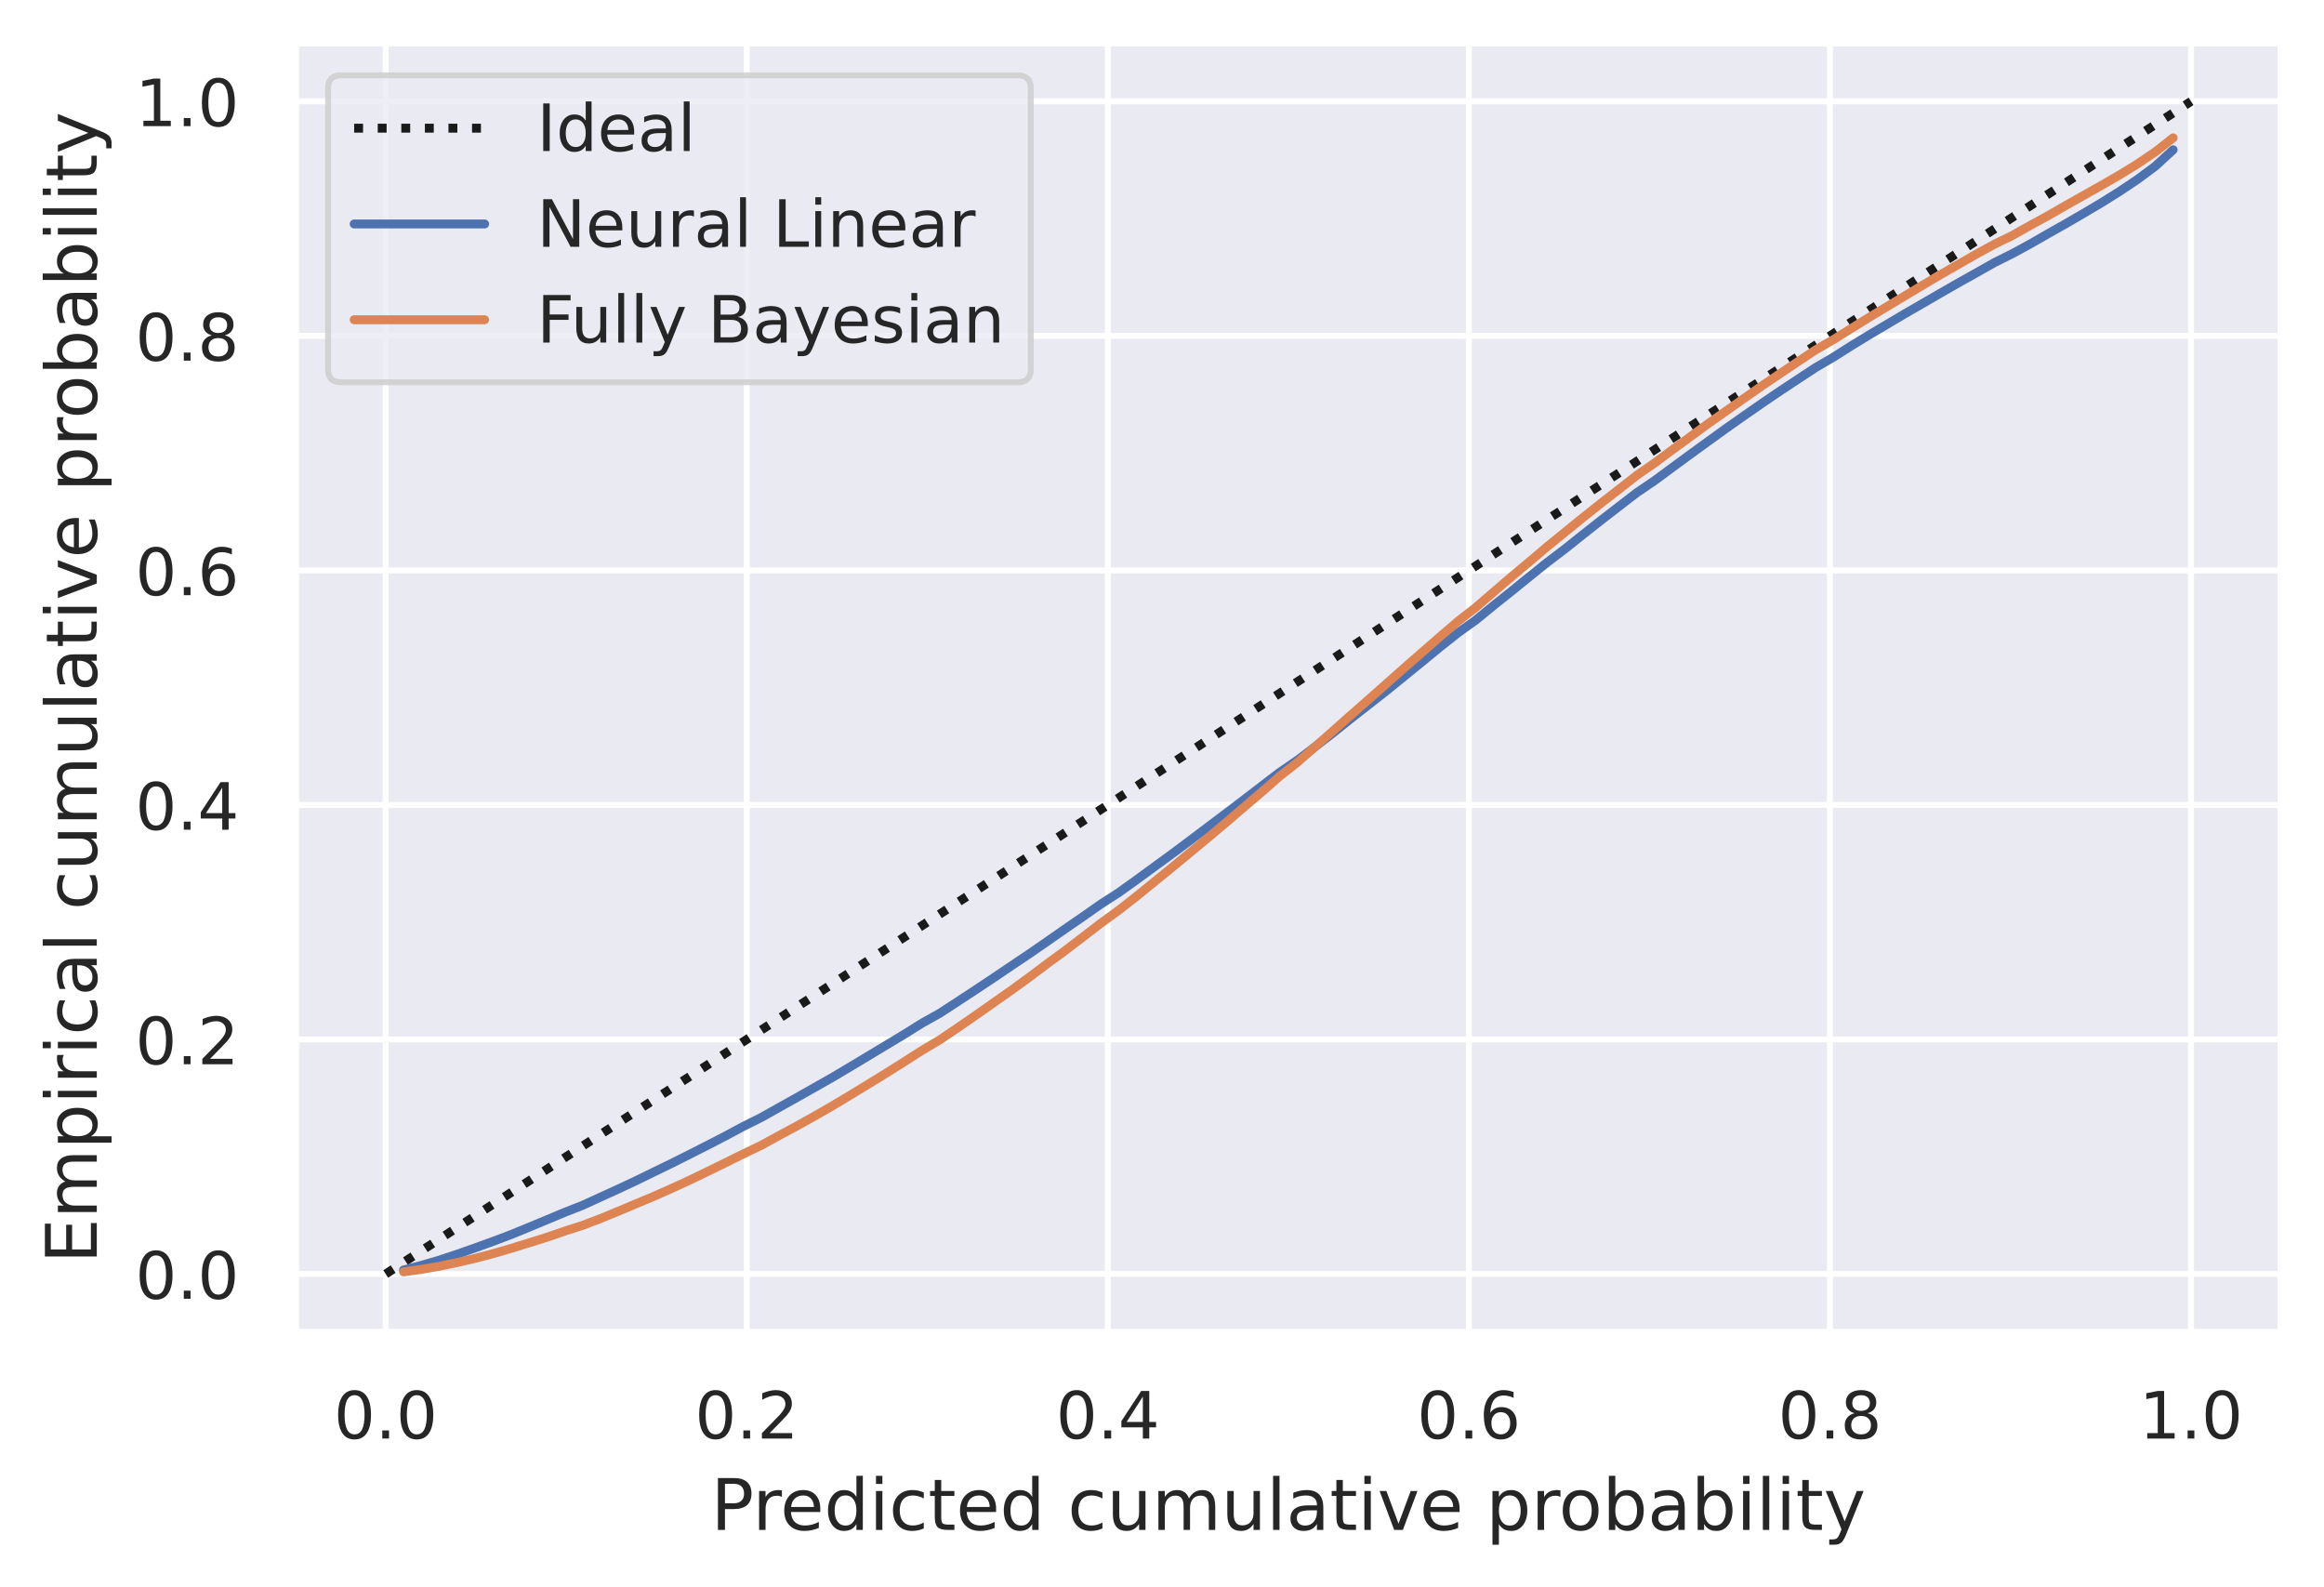 <svg height="267.6pt" version="1.1" viewBox="0 0 391.807 267.6" width="391.807pt" xmlns="http://www.w3.org/2000/svg" xmlns:xlink="http://www.w3.org/1999/xlink">
 <defs>
  <style type="text/css">
*{stroke-linecap:butt;stroke-linejoin:round;}
  </style>
 </defs>
 <g id="figure_1">
  <g id="patch_1">
   <path d="M 0 267.6 
L 391.807 267.6 
L 391.807 0 
L 0 0 
z
" style="fill:#ffffff;"></path>
  </g>
  <g id="axes_1">
   <g id="patch_2">
    <path d="M 49.807 224.64 
L 384.607 224.64 
L 384.607 7.2 
L 49.807 7.2 
z
" style="fill:#eaeaf2;"></path>
   </g>
   <g id="matplotlib.axis_1">
    <g id="xtick_1">
     <g id="line2d_1">
      <path clip-path="url(#p6926be9061)" d="M 65.025 224.64 
L 65.025 7.2 
" style="fill:none;stroke:#ffffff;stroke-linecap:round;"></path>
     </g>
     <g id="text_1">
      <!-- 0.0 -->
      <defs>
       <path d="M 31.781 66.406 
Q 24.172 66.406 20.328 58.906 
Q 16.5 51.422 16.5 36.375 
Q 16.5 21.391 20.328 13.891 
Q 24.172 6.391 31.781 6.391 
Q 39.453 6.391 43.281 13.891 
Q 47.125 21.391 47.125 36.375 
Q 47.125 51.422 43.281 58.906 
Q 39.453 66.406 31.781 66.406 
z
M 31.781 74.219 
Q 44.047 74.219 50.516 64.516 
Q 56.984 54.828 56.984 36.375 
Q 56.984 17.969 50.516 8.266 
Q 44.047 -1.422 31.781 -1.422 
Q 19.531 -1.422 13.062 8.266 
Q 6.594 17.969 6.594 36.375 
Q 6.594 54.828 13.062 64.516 
Q 19.531 74.219 31.781 74.219 
z
" id="DejaVuSans-48"></path>
       <path d="M 10.688 12.406 
L 21 12.406 
L 21 0 
L 10.688 0 
z
" id="DejaVuSans-46"></path>
      </defs>
      <g style="fill:#262626;" transform="translate(56.279 242.498)scale(0.11 -0.11)">
       <use xlink:href="#DejaVuSans-48"></use>
       <use x="63.623" xlink:href="#DejaVuSans-46"></use>
       <use x="95.41" xlink:href="#DejaVuSans-48"></use>
      </g>
     </g>
    </g>
    <g id="xtick_2">
     <g id="line2d_2">
      <path clip-path="url(#p6926be9061)" d="M 125.898 224.64 
L 125.898 7.2 
" style="fill:none;stroke:#ffffff;stroke-linecap:round;"></path>
     </g>
     <g id="text_2">
      <!-- 0.2 -->
      <defs>
       <path d="M 19.188 8.297 
L 53.609 8.297 
L 53.609 0 
L 7.328 0 
L 7.328 8.297 
Q 12.938 14.109 22.625 23.891 
Q 32.328 33.688 34.812 36.531 
Q 39.547 41.844 41.422 45.531 
Q 43.312 49.219 43.312 52.781 
Q 43.312 58.594 39.234 62.25 
Q 35.156 65.922 28.609 65.922 
Q 23.969 65.922 18.812 64.312 
Q 13.672 62.703 7.812 59.422 
L 7.812 69.391 
Q 13.766 71.781 18.938 73 
Q 24.125 74.219 28.422 74.219 
Q 39.75 74.219 46.484 68.547 
Q 53.219 62.891 53.219 53.422 
Q 53.219 48.922 51.531 44.891 
Q 49.859 40.875 45.406 35.406 
Q 44.188 33.984 37.641 27.219 
Q 31.109 20.453 19.188 8.297 
z
" id="DejaVuSans-50"></path>
      </defs>
      <g style="fill:#262626;" transform="translate(117.151 242.498)scale(0.11 -0.11)">
       <use xlink:href="#DejaVuSans-48"></use>
       <use x="63.623" xlink:href="#DejaVuSans-46"></use>
       <use x="95.41" xlink:href="#DejaVuSans-50"></use>
      </g>
     </g>
    </g>
    <g id="xtick_3">
     <g id="line2d_3">
      <path clip-path="url(#p6926be9061)" d="M 186.771 224.64 
L 186.771 7.2 
" style="fill:none;stroke:#ffffff;stroke-linecap:round;"></path>
     </g>
     <g id="text_3">
      <!-- 0.4 -->
      <defs>
       <path d="M 37.797 64.312 
L 12.891 25.391 
L 37.797 25.391 
z
M 35.203 72.906 
L 47.609 72.906 
L 47.609 25.391 
L 58.016 25.391 
L 58.016 17.188 
L 47.609 17.188 
L 47.609 0 
L 37.797 0 
L 37.797 17.188 
L 4.891 17.188 
L 4.891 26.703 
z
" id="DejaVuSans-52"></path>
      </defs>
      <g style="fill:#262626;" transform="translate(178.024 242.498)scale(0.11 -0.11)">
       <use xlink:href="#DejaVuSans-48"></use>
       <use x="63.623" xlink:href="#DejaVuSans-46"></use>
       <use x="95.41" xlink:href="#DejaVuSans-52"></use>
      </g>
     </g>
    </g>
    <g id="xtick_4">
     <g id="line2d_4">
      <path clip-path="url(#p6926be9061)" d="M 247.644 224.64 
L 247.644 7.2 
" style="fill:none;stroke:#ffffff;stroke-linecap:round;"></path>
     </g>
     <g id="text_4">
      <!-- 0.6 -->
      <defs>
       <path d="M 33.016 40.375 
Q 26.375 40.375 22.484 35.828 
Q 18.609 31.297 18.609 23.391 
Q 18.609 15.531 22.484 10.953 
Q 26.375 6.391 33.016 6.391 
Q 39.656 6.391 43.531 10.953 
Q 47.406 15.531 47.406 23.391 
Q 47.406 31.297 43.531 35.828 
Q 39.656 40.375 33.016 40.375 
z
M 52.594 71.297 
L 52.594 62.312 
Q 48.875 64.062 45.094 64.984 
Q 41.312 65.922 37.594 65.922 
Q 27.828 65.922 22.672 59.328 
Q 17.531 52.734 16.797 39.406 
Q 19.672 43.656 24.016 45.922 
Q 28.375 48.188 33.594 48.188 
Q 44.578 48.188 50.953 41.516 
Q 57.328 34.859 57.328 23.391 
Q 57.328 12.156 50.688 5.359 
Q 44.047 -1.422 33.016 -1.422 
Q 20.359 -1.422 13.672 8.266 
Q 6.984 17.969 6.984 36.375 
Q 6.984 53.656 15.188 63.938 
Q 23.391 74.219 37.203 74.219 
Q 40.922 74.219 44.703 73.484 
Q 48.484 72.75 52.594 71.297 
z
" id="DejaVuSans-54"></path>
      </defs>
      <g style="fill:#262626;" transform="translate(238.897 242.498)scale(0.11 -0.11)">
       <use xlink:href="#DejaVuSans-48"></use>
       <use x="63.623" xlink:href="#DejaVuSans-46"></use>
       <use x="95.41" xlink:href="#DejaVuSans-54"></use>
      </g>
     </g>
    </g>
    <g id="xtick_5">
     <g id="line2d_5">
      <path clip-path="url(#p6926be9061)" d="M 308.516 224.64 
L 308.516 7.2 
" style="fill:none;stroke:#ffffff;stroke-linecap:round;"></path>
     </g>
     <g id="text_5">
      <!-- 0.8 -->
      <defs>
       <path d="M 31.781 34.625 
Q 24.75 34.625 20.719 30.859 
Q 16.703 27.094 16.703 20.516 
Q 16.703 13.922 20.719 10.156 
Q 24.75 6.391 31.781 6.391 
Q 38.812 6.391 42.859 10.172 
Q 46.922 13.969 46.922 20.516 
Q 46.922 27.094 42.891 30.859 
Q 38.875 34.625 31.781 34.625 
z
M 21.922 38.812 
Q 15.578 40.375 12.031 44.719 
Q 8.5 49.078 8.5 55.328 
Q 8.5 64.062 14.719 69.141 
Q 20.953 74.219 31.781 74.219 
Q 42.672 74.219 48.875 69.141 
Q 55.078 64.062 55.078 55.328 
Q 55.078 49.078 51.531 44.719 
Q 48 40.375 41.703 38.812 
Q 48.828 37.156 52.797 32.312 
Q 56.781 27.484 56.781 20.516 
Q 56.781 9.906 50.312 4.234 
Q 43.844 -1.422 31.781 -1.422 
Q 19.734 -1.422 13.25 4.234 
Q 6.781 9.906 6.781 20.516 
Q 6.781 27.484 10.781 32.312 
Q 14.797 37.156 21.922 38.812 
z
M 18.312 54.391 
Q 18.312 48.734 21.844 45.562 
Q 25.391 42.391 31.781 42.391 
Q 38.141 42.391 41.719 45.562 
Q 45.312 48.734 45.312 54.391 
Q 45.312 60.062 41.719 63.234 
Q 38.141 66.406 31.781 66.406 
Q 25.391 66.406 21.844 63.234 
Q 18.312 60.062 18.312 54.391 
z
" id="DejaVuSans-56"></path>
      </defs>
      <g style="fill:#262626;" transform="translate(299.77 242.498)scale(0.11 -0.11)">
       <use xlink:href="#DejaVuSans-48"></use>
       <use x="63.623" xlink:href="#DejaVuSans-46"></use>
       <use x="95.41" xlink:href="#DejaVuSans-56"></use>
      </g>
     </g>
    </g>
    <g id="xtick_6">
     <g id="line2d_6">
      <path clip-path="url(#p6926be9061)" d="M 369.389 224.64 
L 369.389 7.2 
" style="fill:none;stroke:#ffffff;stroke-linecap:round;"></path>
     </g>
     <g id="text_6">
      <!-- 1.0 -->
      <defs>
       <path d="M 12.406 8.297 
L 28.516 8.297 
L 28.516 63.922 
L 10.984 60.406 
L 10.984 69.391 
L 28.422 72.906 
L 38.281 72.906 
L 38.281 8.297 
L 54.391 8.297 
L 54.391 0 
L 12.406 0 
z
" id="DejaVuSans-49"></path>
      </defs>
      <g style="fill:#262626;" transform="translate(360.642 242.498)scale(0.11 -0.11)">
       <use xlink:href="#DejaVuSans-49"></use>
       <use x="63.623" xlink:href="#DejaVuSans-46"></use>
       <use x="95.41" xlink:href="#DejaVuSans-48"></use>
      </g>
     </g>
    </g>
    <g id="text_7">
     <!-- Predicted cumulative probability -->
     <defs>
      <path d="M 19.672 64.797 
L 19.672 37.406 
L 32.078 37.406 
Q 38.969 37.406 42.719 40.969 
Q 46.484 44.531 46.484 51.125 
Q 46.484 57.672 42.719 61.234 
Q 38.969 64.797 32.078 64.797 
z
M 9.812 72.906 
L 32.078 72.906 
Q 44.344 72.906 50.609 67.359 
Q 56.891 61.812 56.891 51.125 
Q 56.891 40.328 50.609 34.812 
Q 44.344 29.297 32.078 29.297 
L 19.672 29.297 
L 19.672 0 
L 9.812 0 
z
" id="DejaVuSans-80"></path>
      <path d="M 41.109 46.297 
Q 39.594 47.172 37.812 47.578 
Q 36.031 48 33.891 48 
Q 26.266 48 22.188 43.047 
Q 18.109 38.094 18.109 28.812 
L 18.109 0 
L 9.078 0 
L 9.078 54.688 
L 18.109 54.688 
L 18.109 46.188 
Q 20.953 51.172 25.484 53.578 
Q 30.031 56 36.531 56 
Q 37.453 56 38.578 55.875 
Q 39.703 55.766 41.062 55.516 
z
" id="DejaVuSans-114"></path>
      <path d="M 56.203 29.594 
L 56.203 25.203 
L 14.891 25.203 
Q 15.484 15.922 20.484 11.062 
Q 25.484 6.203 34.422 6.203 
Q 39.594 6.203 44.453 7.469 
Q 49.312 8.734 54.109 11.281 
L 54.109 2.781 
Q 49.266 0.734 44.188 -0.344 
Q 39.109 -1.422 33.891 -1.422 
Q 20.797 -1.422 13.156 6.188 
Q 5.516 13.812 5.516 26.812 
Q 5.516 40.234 12.766 48.109 
Q 20.016 56 32.328 56 
Q 43.359 56 49.781 48.891 
Q 56.203 41.797 56.203 29.594 
z
M 47.219 32.234 
Q 47.125 39.594 43.094 43.984 
Q 39.062 48.391 32.422 48.391 
Q 24.906 48.391 20.391 44.141 
Q 15.875 39.891 15.188 32.172 
z
" id="DejaVuSans-101"></path>
      <path d="M 45.406 46.391 
L 45.406 75.984 
L 54.391 75.984 
L 54.391 0 
L 45.406 0 
L 45.406 8.203 
Q 42.578 3.328 38.25 0.953 
Q 33.938 -1.422 27.875 -1.422 
Q 17.969 -1.422 11.734 6.484 
Q 5.516 14.406 5.516 27.297 
Q 5.516 40.188 11.734 48.094 
Q 17.969 56 27.875 56 
Q 33.938 56 38.25 53.625 
Q 42.578 51.266 45.406 46.391 
z
M 14.797 27.297 
Q 14.797 17.391 18.875 11.75 
Q 22.953 6.109 30.078 6.109 
Q 37.203 6.109 41.297 11.75 
Q 45.406 17.391 45.406 27.297 
Q 45.406 37.203 41.297 42.844 
Q 37.203 48.484 30.078 48.484 
Q 22.953 48.484 18.875 42.844 
Q 14.797 37.203 14.797 27.297 
z
" id="DejaVuSans-100"></path>
      <path d="M 9.422 54.688 
L 18.406 54.688 
L 18.406 0 
L 9.422 0 
z
M 9.422 75.984 
L 18.406 75.984 
L 18.406 64.594 
L 9.422 64.594 
z
" id="DejaVuSans-105"></path>
      <path d="M 48.781 52.594 
L 48.781 44.188 
Q 44.969 46.297 41.141 47.344 
Q 37.312 48.391 33.406 48.391 
Q 24.656 48.391 19.812 42.844 
Q 14.984 37.312 14.984 27.297 
Q 14.984 17.281 19.812 11.734 
Q 24.656 6.203 33.406 6.203 
Q 37.312 6.203 41.141 7.25 
Q 44.969 8.297 48.781 10.406 
L 48.781 2.094 
Q 45.016 0.344 40.984 -0.531 
Q 36.969 -1.422 32.422 -1.422 
Q 20.062 -1.422 12.781 6.344 
Q 5.516 14.109 5.516 27.297 
Q 5.516 40.672 12.859 48.328 
Q 20.219 56 33.016 56 
Q 37.156 56 41.109 55.141 
Q 45.062 54.297 48.781 52.594 
z
" id="DejaVuSans-99"></path>
      <path d="M 18.312 70.219 
L 18.312 54.688 
L 36.812 54.688 
L 36.812 47.703 
L 18.312 47.703 
L 18.312 18.016 
Q 18.312 11.328 20.141 9.422 
Q 21.969 7.516 27.594 7.516 
L 36.812 7.516 
L 36.812 0 
L 27.594 0 
Q 17.188 0 13.234 3.875 
Q 9.281 7.766 9.281 18.016 
L 9.281 47.703 
L 2.688 47.703 
L 2.688 54.688 
L 9.281 54.688 
L 9.281 70.219 
z
" id="DejaVuSans-116"></path>
      <path id="DejaVuSans-32"></path>
      <path d="M 8.5 21.578 
L 8.5 54.688 
L 17.484 54.688 
L 17.484 21.922 
Q 17.484 14.156 20.5 10.266 
Q 23.531 6.391 29.594 6.391 
Q 36.859 6.391 41.078 11.031 
Q 45.312 15.672 45.312 23.688 
L 45.312 54.688 
L 54.297 54.688 
L 54.297 0 
L 45.312 0 
L 45.312 8.406 
Q 42.047 3.422 37.719 1 
Q 33.406 -1.422 27.688 -1.422 
Q 18.266 -1.422 13.375 4.438 
Q 8.5 10.297 8.5 21.578 
z
M 31.109 56 
z
" id="DejaVuSans-117"></path>
      <path d="M 52 44.188 
Q 55.375 50.25 60.062 53.125 
Q 64.75 56 71.094 56 
Q 79.641 56 84.281 50.016 
Q 88.922 44.047 88.922 33.016 
L 88.922 0 
L 79.891 0 
L 79.891 32.719 
Q 79.891 40.578 77.094 44.375 
Q 74.312 48.188 68.609 48.188 
Q 61.625 48.188 57.562 43.547 
Q 53.516 38.922 53.516 30.906 
L 53.516 0 
L 44.484 0 
L 44.484 32.719 
Q 44.484 40.625 41.703 44.406 
Q 38.922 48.188 33.109 48.188 
Q 26.219 48.188 22.156 43.531 
Q 18.109 38.875 18.109 30.906 
L 18.109 0 
L 9.078 0 
L 9.078 54.688 
L 18.109 54.688 
L 18.109 46.188 
Q 21.188 51.219 25.484 53.609 
Q 29.781 56 35.688 56 
Q 41.656 56 45.828 52.969 
Q 50 49.953 52 44.188 
z
" id="DejaVuSans-109"></path>
      <path d="M 9.422 75.984 
L 18.406 75.984 
L 18.406 0 
L 9.422 0 
z
" id="DejaVuSans-108"></path>
      <path d="M 34.281 27.484 
Q 23.391 27.484 19.188 25 
Q 14.984 22.516 14.984 16.5 
Q 14.984 11.719 18.141 8.906 
Q 21.297 6.109 26.703 6.109 
Q 34.188 6.109 38.703 11.406 
Q 43.219 16.703 43.219 25.484 
L 43.219 27.484 
z
M 52.203 31.203 
L 52.203 0 
L 43.219 0 
L 43.219 8.297 
Q 40.141 3.328 35.547 0.953 
Q 30.953 -1.422 24.312 -1.422 
Q 15.922 -1.422 10.953 3.297 
Q 6 8.016 6 15.922 
Q 6 25.141 12.172 29.828 
Q 18.359 34.516 30.609 34.516 
L 43.219 34.516 
L 43.219 35.406 
Q 43.219 41.609 39.141 45 
Q 35.062 48.391 27.688 48.391 
Q 23 48.391 18.547 47.266 
Q 14.109 46.141 10.016 43.891 
L 10.016 52.203 
Q 14.938 54.109 19.578 55.047 
Q 24.219 56 28.609 56 
Q 40.484 56 46.344 49.844 
Q 52.203 43.703 52.203 31.203 
z
" id="DejaVuSans-97"></path>
      <path d="M 2.984 54.688 
L 12.5 54.688 
L 29.594 8.797 
L 46.688 54.688 
L 56.203 54.688 
L 35.688 0 
L 23.484 0 
z
" id="DejaVuSans-118"></path>
      <path d="M 18.109 8.203 
L 18.109 -20.797 
L 9.078 -20.797 
L 9.078 54.688 
L 18.109 54.688 
L 18.109 46.391 
Q 20.953 51.266 25.266 53.625 
Q 29.594 56 35.594 56 
Q 45.562 56 51.781 48.094 
Q 58.016 40.188 58.016 27.297 
Q 58.016 14.406 51.781 6.484 
Q 45.562 -1.422 35.594 -1.422 
Q 29.594 -1.422 25.266 0.953 
Q 20.953 3.328 18.109 8.203 
z
M 48.688 27.297 
Q 48.688 37.203 44.609 42.844 
Q 40.531 48.484 33.406 48.484 
Q 26.266 48.484 22.188 42.844 
Q 18.109 37.203 18.109 27.297 
Q 18.109 17.391 22.188 11.75 
Q 26.266 6.109 33.406 6.109 
Q 40.531 6.109 44.609 11.75 
Q 48.688 17.391 48.688 27.297 
z
" id="DejaVuSans-112"></path>
      <path d="M 30.609 48.391 
Q 23.391 48.391 19.188 42.75 
Q 14.984 37.109 14.984 27.297 
Q 14.984 17.484 19.156 11.844 
Q 23.344 6.203 30.609 6.203 
Q 37.797 6.203 41.984 11.859 
Q 46.188 17.531 46.188 27.297 
Q 46.188 37.016 41.984 42.703 
Q 37.797 48.391 30.609 48.391 
z
M 30.609 56 
Q 42.328 56 49.016 48.375 
Q 55.719 40.766 55.719 27.297 
Q 55.719 13.875 49.016 6.219 
Q 42.328 -1.422 30.609 -1.422 
Q 18.844 -1.422 12.172 6.219 
Q 5.516 13.875 5.516 27.297 
Q 5.516 40.766 12.172 48.375 
Q 18.844 56 30.609 56 
z
" id="DejaVuSans-111"></path>
      <path d="M 48.688 27.297 
Q 48.688 37.203 44.609 42.844 
Q 40.531 48.484 33.406 48.484 
Q 26.266 48.484 22.188 42.844 
Q 18.109 37.203 18.109 27.297 
Q 18.109 17.391 22.188 11.75 
Q 26.266 6.109 33.406 6.109 
Q 40.531 6.109 44.609 11.75 
Q 48.688 17.391 48.688 27.297 
z
M 18.109 46.391 
Q 20.953 51.266 25.266 53.625 
Q 29.594 56 35.594 56 
Q 45.562 56 51.781 48.094 
Q 58.016 40.188 58.016 27.297 
Q 58.016 14.406 51.781 6.484 
Q 45.562 -1.422 35.594 -1.422 
Q 29.594 -1.422 25.266 0.953 
Q 20.953 3.328 18.109 8.203 
L 18.109 0 
L 9.078 0 
L 9.078 75.984 
L 18.109 75.984 
z
" id="DejaVuSans-98"></path>
      <path d="M 32.172 -5.078 
Q 28.375 -14.844 24.75 -17.812 
Q 21.141 -20.797 15.094 -20.797 
L 7.906 -20.797 
L 7.906 -13.281 
L 13.188 -13.281 
Q 16.891 -13.281 18.938 -11.516 
Q 21 -9.766 23.484 -3.219 
L 25.094 0.875 
L 2.984 54.688 
L 12.5 54.688 
L 29.594 11.922 
L 46.688 54.688 
L 56.203 54.688 
z
" id="DejaVuSans-121"></path>
     </defs>
     <g style="fill:#262626;" transform="translate(119.864 257.904)scale(0.12 -0.12)">
      <use xlink:href="#DejaVuSans-80"></use>
      <use x="58.553" xlink:href="#DejaVuSans-114"></use>
      <use x="97.416" xlink:href="#DejaVuSans-101"></use>
      <use x="158.939" xlink:href="#DejaVuSans-100"></use>
      <use x="222.416" xlink:href="#DejaVuSans-105"></use>
      <use x="250.199" xlink:href="#DejaVuSans-99"></use>
      <use x="305.18" xlink:href="#DejaVuSans-116"></use>
      <use x="344.389" xlink:href="#DejaVuSans-101"></use>
      <use x="405.912" xlink:href="#DejaVuSans-100"></use>
      <use x="469.389" xlink:href="#DejaVuSans-32"></use>
      <use x="501.176" xlink:href="#DejaVuSans-99"></use>
      <use x="556.156" xlink:href="#DejaVuSans-117"></use>
      <use x="619.535" xlink:href="#DejaVuSans-109"></use>
      <use x="716.947" xlink:href="#DejaVuSans-117"></use>
      <use x="780.326" xlink:href="#DejaVuSans-108"></use>
      <use x="808.109" xlink:href="#DejaVuSans-97"></use>
      <use x="869.389" xlink:href="#DejaVuSans-116"></use>
      <use x="908.598" xlink:href="#DejaVuSans-105"></use>
      <use x="936.381" xlink:href="#DejaVuSans-118"></use>
      <use x="995.561" xlink:href="#DejaVuSans-101"></use>
      <use x="1057.084" xlink:href="#DejaVuSans-32"></use>
      <use x="1088.871" xlink:href="#DejaVuSans-112"></use>
      <use x="1152.348" xlink:href="#DejaVuSans-114"></use>
      <use x="1191.211" xlink:href="#DejaVuSans-111"></use>
      <use x="1252.393" xlink:href="#DejaVuSans-98"></use>
      <use x="1315.869" xlink:href="#DejaVuSans-97"></use>
      <use x="1377.148" xlink:href="#DejaVuSans-98"></use>
      <use x="1440.625" xlink:href="#DejaVuSans-105"></use>
      <use x="1468.408" xlink:href="#DejaVuSans-108"></use>
      <use x="1496.191" xlink:href="#DejaVuSans-105"></use>
      <use x="1523.975" xlink:href="#DejaVuSans-116"></use>
      <use x="1563.184" xlink:href="#DejaVuSans-121"></use>
     </g>
    </g>
   </g>
   <g id="matplotlib.axis_2">
    <g id="ytick_1">
     <g id="line2d_7">
      <path clip-path="url(#p6926be9061)" d="M 49.807 214.756 
L 384.607 214.756 
" style="fill:none;stroke:#ffffff;stroke-linecap:round;"></path>
     </g>
     <g id="text_8">
      <!-- 0.0 -->
      <g style="fill:#262626;" transform="translate(22.814 218.936)scale(0.11 -0.11)">
       <use xlink:href="#DejaVuSans-48"></use>
       <use x="63.623" xlink:href="#DejaVuSans-46"></use>
       <use x="95.41" xlink:href="#DejaVuSans-48"></use>
      </g>
     </g>
    </g>
    <g id="ytick_2">
     <g id="line2d_8">
      <path clip-path="url(#p6926be9061)" d="M 49.807 175.222 
L 384.607 175.222 
" style="fill:none;stroke:#ffffff;stroke-linecap:round;"></path>
     </g>
     <g id="text_9">
      <!-- 0.2 -->
      <g style="fill:#262626;" transform="translate(22.814 179.401)scale(0.11 -0.11)">
       <use xlink:href="#DejaVuSans-48"></use>
       <use x="63.623" xlink:href="#DejaVuSans-46"></use>
       <use x="95.41" xlink:href="#DejaVuSans-50"></use>
      </g>
     </g>
    </g>
    <g id="ytick_3">
     <g id="line2d_9">
      <path clip-path="url(#p6926be9061)" d="M 49.807 135.687 
L 384.607 135.687 
" style="fill:none;stroke:#ffffff;stroke-linecap:round;"></path>
     </g>
     <g id="text_10">
      <!-- 0.4 -->
      <g style="fill:#262626;" transform="translate(22.814 139.866)scale(0.11 -0.11)">
       <use xlink:href="#DejaVuSans-48"></use>
       <use x="63.623" xlink:href="#DejaVuSans-46"></use>
       <use x="95.41" xlink:href="#DejaVuSans-52"></use>
      </g>
     </g>
    </g>
    <g id="ytick_4">
     <g id="line2d_10">
      <path clip-path="url(#p6926be9061)" d="M 49.807 96.153 
L 384.607 96.153 
" style="fill:none;stroke:#ffffff;stroke-linecap:round;"></path>
     </g>
     <g id="text_11">
      <!-- 0.6 -->
      <g style="fill:#262626;" transform="translate(22.814 100.332)scale(0.11 -0.11)">
       <use xlink:href="#DejaVuSans-48"></use>
       <use x="63.623" xlink:href="#DejaVuSans-46"></use>
       <use x="95.41" xlink:href="#DejaVuSans-54"></use>
      </g>
     </g>
    </g>
    <g id="ytick_5">
     <g id="line2d_11">
      <path clip-path="url(#p6926be9061)" d="M 49.807 56.618 
L 384.607 56.618 
" style="fill:none;stroke:#ffffff;stroke-linecap:round;"></path>
     </g>
     <g id="text_12">
      <!-- 0.8 -->
      <g style="fill:#262626;" transform="translate(22.814 60.797)scale(0.11 -0.11)">
       <use xlink:href="#DejaVuSans-48"></use>
       <use x="63.623" xlink:href="#DejaVuSans-46"></use>
       <use x="95.41" xlink:href="#DejaVuSans-56"></use>
      </g>
     </g>
    </g>
    <g id="ytick_6">
     <g id="line2d_12">
      <path clip-path="url(#p6926be9061)" d="M 49.807 17.084 
L 384.607 17.084 
" style="fill:none;stroke:#ffffff;stroke-linecap:round;"></path>
     </g>
     <g id="text_13">
      <!-- 1.0 -->
      <g style="fill:#262626;" transform="translate(22.814 21.263)scale(0.11 -0.11)">
       <use xlink:href="#DejaVuSans-49"></use>
       <use x="63.623" xlink:href="#DejaVuSans-46"></use>
       <use x="95.41" xlink:href="#DejaVuSans-48"></use>
      </g>
     </g>
    </g>
    <g id="text_14">
     <!-- Empirical cumulative probability -->
     <defs>
      <path d="M 9.812 72.906 
L 55.906 72.906 
L 55.906 64.594 
L 19.672 64.594 
L 19.672 43.016 
L 54.391 43.016 
L 54.391 34.719 
L 19.672 34.719 
L 19.672 8.297 
L 56.781 8.297 
L 56.781 0 
L 9.812 0 
z
" id="DejaVuSans-69"></path>
     </defs>
     <g style="fill:#262626;" transform="translate(16.318 212.987)rotate(-90)scale(0.12 -0.12)">
      <use xlink:href="#DejaVuSans-69"></use>
      <use x="63.184" xlink:href="#DejaVuSans-109"></use>
      <use x="160.596" xlink:href="#DejaVuSans-112"></use>
      <use x="224.072" xlink:href="#DejaVuSans-105"></use>
      <use x="251.855" xlink:href="#DejaVuSans-114"></use>
      <use x="292.969" xlink:href="#DejaVuSans-105"></use>
      <use x="320.752" xlink:href="#DejaVuSans-99"></use>
      <use x="375.732" xlink:href="#DejaVuSans-97"></use>
      <use x="437.012" xlink:href="#DejaVuSans-108"></use>
      <use x="464.795" xlink:href="#DejaVuSans-32"></use>
      <use x="496.582" xlink:href="#DejaVuSans-99"></use>
      <use x="551.562" xlink:href="#DejaVuSans-117"></use>
      <use x="614.941" xlink:href="#DejaVuSans-109"></use>
      <use x="712.354" xlink:href="#DejaVuSans-117"></use>
      <use x="775.732" xlink:href="#DejaVuSans-108"></use>
      <use x="803.516" xlink:href="#DejaVuSans-97"></use>
      <use x="864.795" xlink:href="#DejaVuSans-116"></use>
      <use x="904.004" xlink:href="#DejaVuSans-105"></use>
      <use x="931.787" xlink:href="#DejaVuSans-118"></use>
      <use x="990.967" xlink:href="#DejaVuSans-101"></use>
      <use x="1052.49" xlink:href="#DejaVuSans-32"></use>
      <use x="1084.277" xlink:href="#DejaVuSans-112"></use>
      <use x="1147.754" xlink:href="#DejaVuSans-114"></use>
      <use x="1186.617" xlink:href="#DejaVuSans-111"></use>
      <use x="1247.799" xlink:href="#DejaVuSans-98"></use>
      <use x="1311.275" xlink:href="#DejaVuSans-97"></use>
      <use x="1372.555" xlink:href="#DejaVuSans-98"></use>
      <use x="1436.031" xlink:href="#DejaVuSans-105"></use>
      <use x="1463.814" xlink:href="#DejaVuSans-108"></use>
      <use x="1491.598" xlink:href="#DejaVuSans-105"></use>
      <use x="1519.381" xlink:href="#DejaVuSans-116"></use>
      <use x="1558.59" xlink:href="#DejaVuSans-121"></use>
     </g>
    </g>
   </g>
   <g id="line2d_13">
    <path clip-path="url(#p6926be9061)" d="M 65.025 214.756 
L 369.389 17.084 
" style="fill:none;stroke:#1a1a1a;stroke-dasharray:1.5,2.475;stroke-dashoffset:0;stroke-width:1.5;"></path>
   </g>
   <g id="line2d_14">
    <path clip-path="url(#p6926be9061)" d="M 68.039 214.087 
L 71.052 213.306 
L 74.066 212.421 
L 77.079 211.425 
L 80.093 210.36 
L 83.106 209.27 
L 86.12 208.132 
L 89.133 206.901 
L 92.147 205.647 
L 95.16 204.385 
L 98.174 203.206 
L 101.187 201.828 
L 104.201 200.452 
L 107.214 199.047 
L 110.228 197.569 
L 113.241 196.109 
L 116.255 194.597 
L 119.268 193.067 
L 122.282 191.514 
L 125.295 189.893 
L 128.309 188.396 
L 131.322 186.703 
L 134.336 185.02 
L 137.349 183.313 
L 140.363 181.604 
L 143.376 179.814 
L 146.39 178.003 
L 149.403 176.192 
L 152.417 174.375 
L 155.43 172.493 
L 158.444 170.8 
L 161.457 168.844 
L 164.471 166.861 
L 167.484 164.859 
L 170.498 162.823 
L 173.511 160.802 
L 176.525 158.721 
L 179.538 156.613 
L 182.552 154.544 
L 185.565 152.425 
L 188.579 150.487 
L 191.592 148.328 
L 194.606 146.125 
L 197.619 143.928 
L 200.633 141.676 
L 203.646 139.399 
L 206.66 137.136 
L 209.673 134.844 
L 212.687 132.532 
L 215.7 130.227 
L 218.714 128.163 
L 221.727 125.876 
L 224.741 123.552 
L 227.754 121.135 
L 230.768 118.78 
L 233.781 116.416 
L 236.795 113.969 
L 239.808 111.513 
L 242.822 109.042 
L 245.835 106.653 
L 248.849 104.496 
L 251.862 102.028 
L 254.876 99.626 
L 257.889 97.177 
L 260.903 94.763 
L 263.916 92.469 
L 266.93 90.069 
L 269.943 87.689 
L 272.957 85.361 
L 275.97 83.043 
L 278.984 80.999 
L 281.997 78.768 
L 285.011 76.558 
L 288.024 74.373 
L 291.038 72.195 
L 294.051 70.074 
L 297.065 67.979 
L 300.078 65.933 
L 303.092 63.939 
L 306.105 61.96 
L 309.119 60.198 
L 312.132 58.286 
L 315.146 56.445 
L 318.159 54.657 
L 321.173 52.874 
L 324.186 51.135 
L 327.2 49.387 
L 330.213 47.662 
L 333.227 45.975 
L 336.24 44.269 
L 339.254 42.766 
L 342.267 41.131 
L 345.281 39.402 
L 348.294 37.7 
L 351.308 35.945 
L 354.321 34.161 
L 357.335 32.273 
L 360.349 30.255 
L 363.362 28.019 
L 366.376 25.254 
" style="fill:none;stroke:#4c72b0;stroke-linecap:round;stroke-width:1.5;"></path>
   </g>
   <g id="line2d_15">
    <path clip-path="url(#p6926be9061)" d="M 68.039 214.4 
L 71.052 213.978 
L 74.066 213.458 
L 77.079 212.828 
L 80.093 212.133 
L 83.106 211.333 
L 86.12 210.463 
L 89.133 209.528 
L 92.147 208.586 
L 95.16 207.549 
L 98.174 206.579 
L 101.187 205.439 
L 104.201 204.2 
L 107.214 202.932 
L 110.228 201.674 
L 113.241 200.334 
L 116.255 198.952 
L 119.268 197.499 
L 122.282 196.023 
L 125.295 194.531 
L 128.309 193.086 
L 131.322 191.433 
L 134.336 189.816 
L 137.349 188.136 
L 140.363 186.402 
L 143.376 184.591 
L 146.39 182.76 
L 149.403 180.908 
L 152.417 179.006 
L 155.43 177.082 
L 158.444 175.289 
L 161.457 173.252 
L 164.471 171.176 
L 167.484 169.055 
L 170.498 166.933 
L 173.511 164.745 
L 176.525 162.477 
L 179.538 160.276 
L 182.552 157.97 
L 185.565 155.654 
L 188.579 153.465 
L 191.592 151.109 
L 194.606 148.659 
L 197.619 146.213 
L 200.633 143.716 
L 203.646 141.221 
L 206.66 138.693 
L 209.673 136.105 
L 212.687 133.537 
L 215.7 130.889 
L 218.714 128.521 
L 221.727 125.873 
L 224.741 123.216 
L 227.754 120.541 
L 230.768 117.896 
L 233.781 115.223 
L 236.795 112.555 
L 239.808 109.925 
L 242.822 107.292 
L 245.835 104.71 
L 248.849 102.36 
L 251.862 99.758 
L 254.876 97.175 
L 257.889 94.657 
L 260.903 92.101 
L 263.916 89.652 
L 266.93 87.206 
L 269.943 84.81 
L 272.957 82.474 
L 275.97 80.113 
L 278.984 78.028 
L 281.997 75.794 
L 285.011 73.593 
L 288.024 71.384 
L 291.038 69.265 
L 294.051 67.139 
L 297.065 65.037 
L 300.078 63 
L 303.092 60.977 
L 306.105 58.981 
L 309.119 57.24 
L 312.132 55.354 
L 315.146 53.489 
L 318.159 51.67 
L 321.173 49.861 
L 324.186 48.054 
L 327.2 46.268 
L 330.213 44.55 
L 333.227 42.818 
L 336.24 41.172 
L 339.254 39.7 
L 342.267 38.011 
L 345.281 36.361 
L 348.294 34.629 
L 351.308 32.928 
L 354.321 31.229 
L 357.335 29.491 
L 360.349 27.639 
L 363.362 25.608 
L 366.376 23.236 
" style="fill:none;stroke:#dd8452;stroke-linecap:round;stroke-width:1.5;"></path>
   </g>
   <g id="patch_3">
    <path d="M 49.807 224.64 
L 49.807 7.2 
" style="fill:none;stroke:#ffffff;stroke-linecap:square;stroke-linejoin:miter;stroke-width:1.25;"></path>
   </g>
   <g id="patch_4">
    <path d="M 384.607 224.64 
L 384.607 7.2 
" style="fill:none;stroke:#ffffff;stroke-linecap:square;stroke-linejoin:miter;stroke-width:1.25;"></path>
   </g>
   <g id="patch_5">
    <path d="M 49.807 224.64 
L 384.607 224.64 
" style="fill:none;stroke:#ffffff;stroke-linecap:square;stroke-linejoin:miter;stroke-width:1.25;"></path>
   </g>
   <g id="patch_6">
    <path d="M 49.807 7.2 
L 384.607 7.2 
" style="fill:none;stroke:#ffffff;stroke-linecap:square;stroke-linejoin:miter;stroke-width:1.25;"></path>
   </g>
   <g id="legend_1">
    <g id="patch_7">
     <path d="M 57.507 64.438 
L 171.584 64.438 
Q 173.784 64.438 173.784 62.238 
L 173.784 14.9 
Q 173.784 12.7 171.584 12.7 
L 57.507 12.7 
Q 55.307 12.7 55.307 14.9 
L 55.307 62.238 
Q 55.307 64.438 57.507 64.438 
z
" style="fill:#eaeaf2;opacity:0.8;stroke:#cccccc;stroke-linejoin:miter;"></path>
    </g>
    <g id="line2d_16">
     <path d="M 59.707 21.608 
L 81.707 21.608 
" style="fill:none;stroke:#1a1a1a;stroke-dasharray:1.5,2.475;stroke-dashoffset:0;stroke-width:1.5;"></path>
    </g>
    <g id="line2d_17"></g>
    <g id="text_15">
     <!-- Ideal -->
     <defs>
      <path d="M 9.812 72.906 
L 19.672 72.906 
L 19.672 0 
L 9.812 0 
z
" id="DejaVuSans-73"></path>
     </defs>
     <g style="fill:#262626;" transform="translate(90.507 25.458)scale(0.11 -0.11)">
      <use xlink:href="#DejaVuSans-73"></use>
      <use x="29.492" xlink:href="#DejaVuSans-100"></use>
      <use x="92.969" xlink:href="#DejaVuSans-101"></use>
      <use x="154.492" xlink:href="#DejaVuSans-97"></use>
      <use x="215.771" xlink:href="#DejaVuSans-108"></use>
     </g>
    </g>
    <g id="line2d_18">
     <path d="M 59.707 37.754 
L 81.707 37.754 
" style="fill:none;stroke:#4c72b0;stroke-linecap:round;stroke-width:1.5;"></path>
    </g>
    <g id="line2d_19"></g>
    <g id="text_16">
     <!-- Neural Linear -->
     <defs>
      <path d="M 9.812 72.906 
L 23.094 72.906 
L 55.422 11.922 
L 55.422 72.906 
L 64.984 72.906 
L 64.984 0 
L 51.703 0 
L 19.391 60.984 
L 19.391 0 
L 9.812 0 
z
" id="DejaVuSans-78"></path>
      <path d="M 9.812 72.906 
L 19.672 72.906 
L 19.672 8.297 
L 55.172 8.297 
L 55.172 0 
L 9.812 0 
z
" id="DejaVuSans-76"></path>
      <path d="M 54.891 33.016 
L 54.891 0 
L 45.906 0 
L 45.906 32.719 
Q 45.906 40.484 42.875 44.328 
Q 39.844 48.188 33.797 48.188 
Q 26.516 48.188 22.312 43.547 
Q 18.109 38.922 18.109 30.906 
L 18.109 0 
L 9.078 0 
L 9.078 54.688 
L 18.109 54.688 
L 18.109 46.188 
Q 21.344 51.125 25.703 53.562 
Q 30.078 56 35.797 56 
Q 45.219 56 50.047 50.172 
Q 54.891 44.344 54.891 33.016 
z
" id="DejaVuSans-110"></path>
     </defs>
     <g style="fill:#262626;" transform="translate(90.507 41.604)scale(0.11 -0.11)">
      <use xlink:href="#DejaVuSans-78"></use>
      <use x="74.805" xlink:href="#DejaVuSans-101"></use>
      <use x="136.328" xlink:href="#DejaVuSans-117"></use>
      <use x="199.707" xlink:href="#DejaVuSans-114"></use>
      <use x="240.82" xlink:href="#DejaVuSans-97"></use>
      <use x="302.1" xlink:href="#DejaVuSans-108"></use>
      <use x="329.883" xlink:href="#DejaVuSans-32"></use>
      <use x="361.67" xlink:href="#DejaVuSans-76"></use>
      <use x="417.383" xlink:href="#DejaVuSans-105"></use>
      <use x="445.166" xlink:href="#DejaVuSans-110"></use>
      <use x="508.545" xlink:href="#DejaVuSans-101"></use>
      <use x="570.068" xlink:href="#DejaVuSans-97"></use>
      <use x="631.348" xlink:href="#DejaVuSans-114"></use>
     </g>
    </g>
    <g id="line2d_20">
     <path d="M 59.707 53.9 
L 81.707 53.9 
" style="fill:none;stroke:#dd8452;stroke-linecap:round;stroke-width:1.5;"></path>
    </g>
    <g id="line2d_21"></g>
    <g id="text_17">
     <!-- Fully Bayesian -->
     <defs>
      <path d="M 9.812 72.906 
L 51.703 72.906 
L 51.703 64.594 
L 19.672 64.594 
L 19.672 43.109 
L 48.578 43.109 
L 48.578 34.812 
L 19.672 34.812 
L 19.672 0 
L 9.812 0 
z
" id="DejaVuSans-70"></path>
      <path d="M 19.672 34.812 
L 19.672 8.109 
L 35.5 8.109 
Q 43.453 8.109 47.281 11.406 
Q 51.125 14.703 51.125 21.484 
Q 51.125 28.328 47.281 31.562 
Q 43.453 34.812 35.5 34.812 
z
M 19.672 64.797 
L 19.672 42.828 
L 34.281 42.828 
Q 41.5 42.828 45.031 45.531 
Q 48.578 48.25 48.578 53.812 
Q 48.578 59.328 45.031 62.062 
Q 41.5 64.797 34.281 64.797 
z
M 9.812 72.906 
L 35.016 72.906 
Q 46.297 72.906 52.391 68.219 
Q 58.5 63.531 58.5 54.891 
Q 58.5 48.188 55.375 44.234 
Q 52.25 40.281 46.188 39.312 
Q 53.469 37.75 57.5 32.781 
Q 61.531 27.828 61.531 20.406 
Q 61.531 10.641 54.891 5.312 
Q 48.25 0 35.984 0 
L 9.812 0 
z
" id="DejaVuSans-66"></path>
      <path d="M 44.281 53.078 
L 44.281 44.578 
Q 40.484 46.531 36.375 47.5 
Q 32.281 48.484 27.875 48.484 
Q 21.188 48.484 17.844 46.438 
Q 14.5 44.391 14.5 40.281 
Q 14.5 37.156 16.891 35.375 
Q 19.281 33.594 26.516 31.984 
L 29.594 31.297 
Q 39.156 29.25 43.188 25.516 
Q 47.219 21.781 47.219 15.094 
Q 47.219 7.469 41.188 3.016 
Q 35.156 -1.422 24.609 -1.422 
Q 20.219 -1.422 15.453 -0.562 
Q 10.688 0.297 5.422 2 
L 5.422 11.281 
Q 10.406 8.688 15.234 7.391 
Q 20.062 6.109 24.812 6.109 
Q 31.156 6.109 34.562 8.281 
Q 37.984 10.453 37.984 14.406 
Q 37.984 18.062 35.516 20.016 
Q 33.062 21.969 24.703 23.781 
L 21.578 24.516 
Q 13.234 26.266 9.516 29.906 
Q 5.812 33.547 5.812 39.891 
Q 5.812 47.609 11.281 51.797 
Q 16.75 56 26.812 56 
Q 31.781 56 36.172 55.266 
Q 40.578 54.547 44.281 53.078 
z
" id="DejaVuSans-115"></path>
     </defs>
     <g style="fill:#262626;" transform="translate(90.507 57.75)scale(0.11 -0.11)">
      <use xlink:href="#DejaVuSans-70"></use>
      <use x="52.02" xlink:href="#DejaVuSans-117"></use>
      <use x="115.398" xlink:href="#DejaVuSans-108"></use>
      <use x="143.182" xlink:href="#DejaVuSans-108"></use>
      <use x="170.965" xlink:href="#DejaVuSans-121"></use>
      <use x="230.145" xlink:href="#DejaVuSans-32"></use>
      <use x="261.932" xlink:href="#DejaVuSans-66"></use>
      <use x="330.535" xlink:href="#DejaVuSans-97"></use>
      <use x="391.814" xlink:href="#DejaVuSans-121"></use>
      <use x="450.994" xlink:href="#DejaVuSans-101"></use>
      <use x="512.518" xlink:href="#DejaVuSans-115"></use>
      <use x="564.617" xlink:href="#DejaVuSans-105"></use>
      <use x="592.4" xlink:href="#DejaVuSans-97"></use>
      <use x="653.68" xlink:href="#DejaVuSans-110"></use>
     </g>
    </g>
   </g>
  </g>
 </g>
 <defs>
  <clipPath id="p6926be9061">
   <rect height="217.44" width="334.8" x="49.807" y="7.2"></rect>
  </clipPath>
 </defs>
</svg>